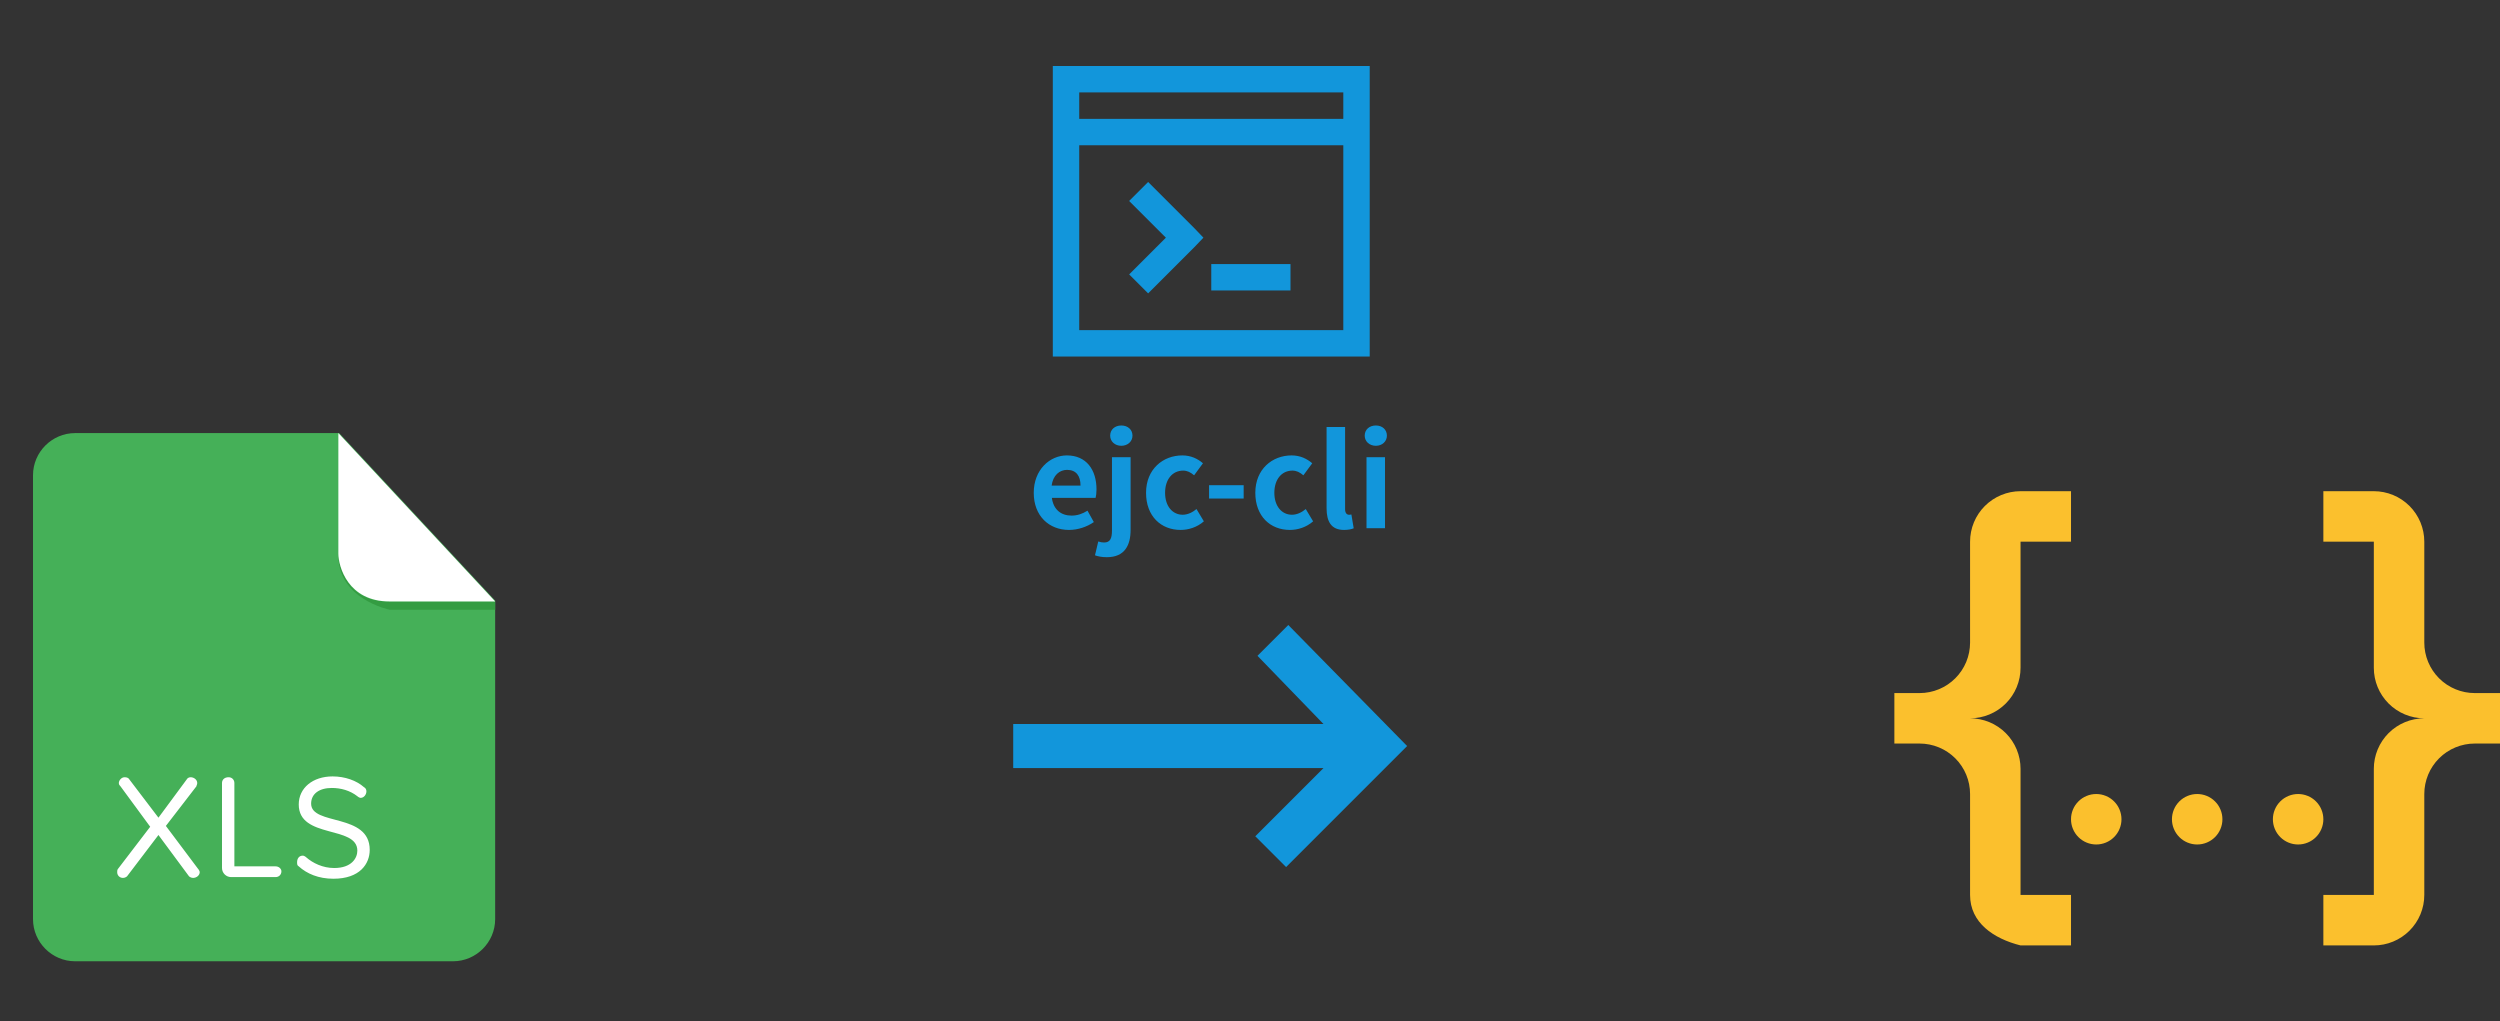 <svg width="710" height="290" viewBox="0 0 710 290" fill="none" xmlns="http://www.w3.org/2000/svg" xmlns:xlink="http://www.w3.org/1999/xlink">
	<rect x="0" y="0" width="710" height="290" fill="#333333" stroke="none"/>
	<desc>
			Created with Pixso.
	</desc>
	<path id="ejc-cli" d="M321.626 123.721C321.626 125.373 320.264 126.604 318.462 126.604C316.625 126.604 315.289 125.373 315.289 123.721C315.289 121.989 316.625 120.838 318.462 120.838C320.264 120.838 321.626 121.989 321.626 123.721ZM393.88 123.721C393.88 125.373 392.544 126.604 390.751 126.604C388.914 126.604 387.578 125.373 387.578 123.721C387.578 121.989 388.914 120.838 390.751 120.838C392.544 120.838 393.88 121.989 393.88 123.721ZM384.447 150.035C383.832 150.29 382.935 150.501 381.714 150.501C378.04 150.501 376.748 148.093 376.748 144.349L376.748 121.269L382.004 121.269L382.004 144.604C382.004 145.79 382.575 146.186 383.076 146.186C383.296 146.186 383.436 146.186 383.797 146.115L384.447 150.035ZM310.65 148.269C308.664 149.64 306.115 150.501 303.593 150.501C297.977 150.501 293.582 146.581 293.582 139.954C293.582 133.406 298.152 129.337 302.978 129.337C308.523 129.337 311.406 133.406 311.406 138.987C311.406 139.954 311.292 140.93 311.151 141.396L298.732 141.396C299.163 144.709 301.325 146.432 304.313 146.432C305.966 146.432 307.407 145.931 308.849 145.034L310.65 148.269ZM341.896 148.058C339.989 149.745 337.537 150.501 335.304 150.501C329.732 150.501 325.478 146.616 325.478 139.954C325.478 133.222 330.303 129.337 335.779 129.337C338.257 129.337 340.165 130.304 341.641 131.569L339.127 134.988C338.117 134.127 337.176 133.652 336.025 133.652C332.966 133.652 330.883 136.14 330.883 139.954C330.883 143.733 332.966 146.186 335.884 146.186C337.326 146.186 338.688 145.5 339.804 144.568L341.896 148.058ZM372.928 148.058C371.021 149.745 368.569 150.501 366.336 150.501C360.764 150.501 356.51 146.616 356.51 139.954C356.51 133.222 361.335 129.337 366.811 129.337C369.289 129.337 371.197 130.304 372.673 131.569L370.159 134.988C369.149 134.127 368.208 133.652 367.057 133.652C363.998 133.652 361.915 136.14 361.915 139.954C361.915 143.733 363.998 146.186 366.916 146.186C368.358 146.186 369.72 145.5 370.836 144.568L372.928 148.058ZM321.09 150.501C321.09 154.825 319.429 158.244 314.357 158.244C312.811 158.244 311.765 157.989 310.974 157.708L311.905 153.779C312.45 153.964 312.986 154.069 313.566 154.069C315.289 154.069 315.799 152.918 315.799 150.65L315.799 129.838L321.09 129.838L321.09 150.501ZM393.344 150L388.088 150L388.088 129.838L393.344 129.838L393.344 150ZM303.048 133.441C300.93 133.441 299.058 134.953 298.662 137.906L306.871 137.906C306.871 135.164 305.641 133.441 303.048 133.441ZM353.201 141.58L343.375 141.58L343.375 137.792L353.201 137.792L353.201 141.58Z" fill="#1296DBFF"/>
	<g clip-path="url(#clip2_2)">
		<path id="path" d="M21.328 123C14.766 123 9.375 128.391 9.375 134.953L9.375 261.047C9.375 267.609 14.766 273 21.328 273L128.672 273C135.234 273 140.625 267.609 140.625 261.047L140.625 170.578L96.328 123L21.328 123Z" fill-rule="evenodd" fill="#45B058"/>
		<path id="path" d="M54.844 249.328C54.375 249.328 53.906 249.094 53.672 248.859L45 237.141L36.094 248.859C35.859 249.094 35.391 249.328 34.922 249.328C33.984 249.328 33.281 248.625 33.281 247.687C33.281 247.453 33.281 246.984 33.516 246.75L42.656 234.797L34.219 223.312C33.984 223.078 33.75 222.844 33.75 222.375C33.75 221.672 34.453 220.734 35.391 220.734C36.094 220.734 36.562 220.969 36.797 221.437L45 232.219L52.969 221.437C53.203 220.969 53.672 220.734 54.141 220.734C55.078 220.734 56.016 221.437 56.016 222.375C56.016 222.844 55.781 223.078 55.781 223.312L47.109 234.562L56.25 246.75C56.484 246.984 56.719 247.453 56.719 247.687C56.719 248.625 55.781 249.328 54.844 249.328ZM78.281 249.094L65.625 249.094C64.219 249.094 63.047 247.922 63.047 246.516L63.047 222.375C63.047 221.437 63.75 220.734 64.922 220.734C65.859 220.734 66.562 221.437 66.562 222.375L66.562 246.047L78.281 246.047C79.219 246.047 79.922 246.75 79.922 247.453C79.922 248.391 79.219 249.094 78.281 249.094ZM94.688 249.562C90.469 249.562 87.188 248.156 84.844 246.047C84.375 245.812 84.375 245.344 84.375 244.875C84.375 243.937 84.844 243 86.016 243C86.25 243 86.719 243.234 86.953 243.469C88.828 245.109 91.641 246.516 94.922 246.516C99.844 246.516 101.484 243.703 101.484 241.594C101.484 234.328 84.844 238.312 84.844 228.469C84.844 223.781 88.828 220.5 94.453 220.5C97.969 220.5 101.25 221.672 103.359 223.547C103.828 223.781 104.062 224.25 104.062 224.719C104.062 225.656 103.359 226.594 102.422 226.594C102.188 226.594 101.719 226.359 101.484 226.125C99.375 224.484 96.797 223.781 94.219 223.781C90.703 223.781 88.359 225.422 88.359 228.234C88.359 234.562 105 230.812 105 241.359C105 245.344 102.188 249.562 94.688 249.562Z" fill-rule="evenodd" fill="#FFFFFF"/>
		<path id="path" d="M140.625 170.812L140.625 173.156L110.625 173.156C110.625 173.156 95.625 170.109 96.094 157.219C96.094 157.219 96.562 170.812 110.156 170.812L140.625 170.812Z" fill-rule="evenodd" fill="#349C42"/>
		<path id="path" d="M96.094 123L96.094 157.219C96.094 160.969 98.906 170.812 110.625 170.812L140.625 170.812L96.094 123Z" fill-rule="evenodd" fill="#FFFFFF"/>
	</g>
	<g clip-path="url(#clip2_13)">
		<path id="path" d="M299 18.75L299 101.25L389 101.25L389 18.75L299 18.75ZM306.5 26.25L381.5 26.25L381.5 33.75L306.5 33.75L306.5 26.25ZM306.5 41.25L381.5 41.25L381.5 93.75L306.5 93.75L306.5 41.25ZM326.071 51.679L320.675 57.075L331.108 67.5L320.682 77.929L326.071 83.321L339.196 70.196L341.772 67.5L339.196 64.804L326.071 51.679ZM344 75L344 82.5L366.5 82.5L366.5 75L344 75Z" fill-rule="nonzero" fill="#1296DB"/>
	</g>
	<g clip-path="url(#clip3_1)">
		<path id="path" d="M375.875 205.625L287.75 205.625L287.75 218.125L375.875 218.125L356.5 237.5L365.25 246.25L399.625 211.875L365.875 177.5L357.125 186.25L375.875 205.625Z" fill-rule="evenodd" fill="#1296DB"/>
	</g>
	<g clip-path="url(#clip2_7)">
		<path id="path" d="M573.833 139.5L588.167 139.5L588.167 153.833L573.833 153.833L573.833 189.667C573.833 190.608 573.742 191.54 573.558 192.463C573.374 193.386 573.102 194.282 572.742 195.152C572.382 196.021 571.941 196.847 571.418 197.63C570.895 198.412 570.301 199.136 569.635 199.802C568.97 200.467 568.246 201.062 567.463 201.584C566.681 202.107 565.855 202.549 564.985 202.909C564.116 203.269 563.219 203.541 562.296 203.725C561.373 203.908 560.441 204 559.5 204C560.441 204 561.373 204.092 562.296 204.275C563.219 204.459 564.116 204.731 564.985 205.091C565.855 205.451 566.681 205.893 567.463 206.416C568.246 206.938 568.97 207.533 569.635 208.198C570.301 208.864 570.895 209.588 571.418 210.37C571.941 211.153 572.382 211.979 572.742 212.848C573.102 213.718 573.374 214.614 573.558 215.537C573.742 216.46 573.833 217.392 573.833 218.333L573.833 254.167L588.167 254.167L588.167 268.5L573.833 268.5C566.165 266.565 559.5 262.05 559.5 254.167L559.5 225.5C559.5 224.559 559.408 223.627 559.225 222.704C559.041 221.781 558.769 220.884 558.409 220.015C558.049 219.145 557.607 218.319 557.084 217.537C556.562 216.754 555.967 216.03 555.302 215.365C554.636 214.699 553.912 214.105 553.13 213.582C552.347 213.059 551.521 212.618 550.652 212.258C549.782 211.898 548.886 211.626 547.963 211.442C547.04 211.258 546.108 211.167 545.167 211.167L538 211.167L538 196.833L545.167 196.833C546.108 196.833 547.04 196.742 547.963 196.558C548.886 196.374 549.782 196.102 550.652 195.742C551.521 195.382 552.347 194.941 553.13 194.418C553.912 193.895 554.636 193.301 555.302 192.635C555.967 191.97 556.562 191.246 557.084 190.463C557.607 189.681 558.049 188.855 558.409 187.985C558.769 187.116 559.041 186.219 559.225 185.296C559.408 184.373 559.5 183.441 559.5 182.5L559.5 153.833C559.5 152.892 559.592 151.96 559.775 151.037C559.959 150.114 560.231 149.218 560.591 148.348C560.951 147.479 561.393 146.653 561.916 145.87C562.438 145.088 563.033 144.364 563.698 143.698C564.364 143.033 565.088 142.438 565.87 141.916C566.653 141.393 567.479 140.951 568.348 140.591C569.218 140.231 570.114 139.959 571.037 139.775C571.96 139.592 572.892 139.5 573.833 139.5ZM674.167 139.5C675.108 139.5 676.04 139.592 676.963 139.775C677.886 139.959 678.782 140.231 679.652 140.591C680.521 140.951 681.347 141.393 682.13 141.916C682.912 142.438 683.636 143.033 684.302 143.698C684.967 144.364 685.562 145.088 686.084 145.87C686.607 146.653 687.049 147.479 687.409 148.348C687.769 149.218 688.041 150.114 688.225 151.037C688.408 151.96 688.5 152.892 688.5 153.833L688.5 182.5C688.5 183.441 688.592 184.373 688.775 185.296C688.959 186.219 689.231 187.116 689.591 187.985C689.951 188.855 690.393 189.681 690.916 190.463C691.438 191.246 692.033 191.97 692.698 192.635C693.364 193.301 694.088 193.895 694.87 194.418C695.653 194.941 696.479 195.382 697.348 195.742C698.218 196.102 699.114 196.374 700.037 196.558C700.96 196.742 701.892 196.833 702.833 196.833L710 196.833L710 211.167L702.833 211.167C701.892 211.167 700.96 211.258 700.037 211.442C699.114 211.626 698.218 211.898 697.348 212.258C696.479 212.618 695.653 213.059 694.87 213.582C694.088 214.105 693.364 214.699 692.698 215.365C692.033 216.03 691.438 216.754 690.916 217.537C690.393 218.319 689.951 219.145 689.591 220.015C689.231 220.884 688.959 221.781 688.775 222.704C688.592 223.627 688.5 224.559 688.5 225.5L688.5 254.167C688.5 255.108 688.408 256.04 688.225 256.963C688.041 257.886 687.769 258.782 687.409 259.652C687.049 260.521 686.607 261.347 686.084 262.13C685.562 262.912 684.967 263.636 684.302 264.302C683.636 264.967 682.912 265.562 682.13 266.084C681.347 266.607 680.521 267.049 679.652 267.409C678.782 267.769 677.886 268.041 676.963 268.225C676.04 268.408 675.108 268.5 674.167 268.5L659.833 268.5L659.833 254.167L674.167 254.167L674.167 218.333C674.167 217.392 674.258 216.46 674.442 215.537C674.626 214.614 674.898 213.718 675.258 212.848C675.618 211.979 676.059 211.153 676.582 210.37C677.105 209.588 677.699 208.864 678.365 208.198C679.03 207.533 679.754 206.938 680.537 206.416C681.319 205.893 682.145 205.451 683.015 205.091C683.884 204.731 684.781 204.459 685.704 204.275C686.627 204.092 687.559 204 688.5 204C687.559 204 686.627 203.908 685.704 203.725C684.781 203.541 683.884 203.269 683.015 202.909C682.145 202.549 681.319 202.107 680.537 201.584C679.754 201.062 679.03 200.467 678.365 199.802C677.699 199.136 677.105 198.412 676.582 197.63C676.059 196.847 675.618 196.021 675.258 195.152C674.898 194.282 674.626 193.386 674.442 192.463C674.258 191.54 674.167 190.608 674.167 189.667L674.167 153.833L659.833 153.833L659.833 139.5L674.167 139.5ZM624 225.5C624.95 225.5 625.865 225.682 626.743 226.046C627.621 226.409 628.396 226.927 629.068 227.599C629.74 228.271 630.257 229.046 630.621 229.924C630.985 230.802 631.167 231.716 631.167 232.667C631.167 233.617 630.985 234.531 630.621 235.409C630.257 236.287 629.74 237.062 629.068 237.734C628.396 238.406 627.621 238.924 626.743 239.288C625.865 239.652 624.95 239.833 624 239.833C623.05 239.833 622.135 239.652 621.257 239.288C620.379 238.924 619.604 238.406 618.932 237.734C618.26 237.062 617.743 236.287 617.379 235.409C617.015 234.531 616.833 233.617 616.833 232.667C616.833 231.716 617.015 230.802 617.379 229.924C617.743 229.046 618.26 228.271 618.932 227.599C619.604 226.927 620.379 226.409 621.257 226.046C622.135 225.682 623.05 225.5 624 225.5ZM595.333 225.5C596.284 225.5 597.198 225.682 598.076 226.046C598.954 226.409 599.729 226.927 600.401 227.599C601.073 228.271 601.591 229.046 601.954 229.924C602.318 230.802 602.5 231.716 602.5 232.667C602.5 233.617 602.318 234.531 601.954 235.409C601.591 236.287 601.073 237.062 600.401 237.734C599.729 238.406 598.954 238.924 598.076 239.288C597.198 239.652 596.284 239.833 595.333 239.833C594.383 239.833 593.469 239.652 592.591 239.288C591.713 238.924 590.938 238.406 590.266 237.734C589.594 237.062 589.076 236.287 588.712 235.409C588.349 234.531 588.167 233.617 588.167 232.667C588.167 231.716 588.349 230.802 588.712 229.924C589.076 229.046 589.594 228.271 590.266 227.599C590.938 226.927 591.713 226.409 592.591 226.046C593.469 225.682 594.383 225.5 595.333 225.5ZM652.667 225.5C653.617 225.5 654.531 225.682 655.409 226.046C656.287 226.409 657.062 226.927 657.734 227.599C658.406 228.271 658.924 229.046 659.288 229.924C659.651 230.802 659.833 231.716 659.833 232.667C659.833 233.617 659.651 234.531 659.288 235.409C658.924 236.287 658.406 237.062 657.734 237.734C657.062 238.406 656.287 238.924 655.409 239.288C654.531 239.651 653.617 239.833 652.667 239.833C651.716 239.833 650.802 239.652 649.924 239.288C649.046 238.924 648.271 238.406 647.599 237.734C646.927 237.062 646.409 236.287 646.046 235.409C645.682 234.531 645.5 233.617 645.5 232.667C645.5 231.716 645.682 230.802 646.046 229.924C646.409 229.046 646.927 228.271 647.599 227.599C648.271 226.927 649.046 226.409 649.924 226.046C650.802 225.682 651.716 225.5 652.667 225.5Z" fill-rule="evenodd" fill="#FBC02D"/>
	</g>
	<defs>
		<clipPath id="clip2_2">
			<rect id="excel" width="150" height="150" transform="translate(0 123)" fill="white"/>
		</clipPath>
		<clipPath id="clip2_13">
			<rect id="terminal-solid" width="120" height="120" transform="translate(284 0)" fill="white"/>
		</clipPath>
		<clipPath id="clip3_1">
			<rect id="箭头_向右" width="150" height="150" transform="translate(269 140)" fill="white"/>
		</clipPath>
		<clipPath id="clip2_7">
			<rect id="json" width="172" height="172" transform="translate(538 118)" fill="white"/>
		</clipPath>
	</defs>
</svg>
